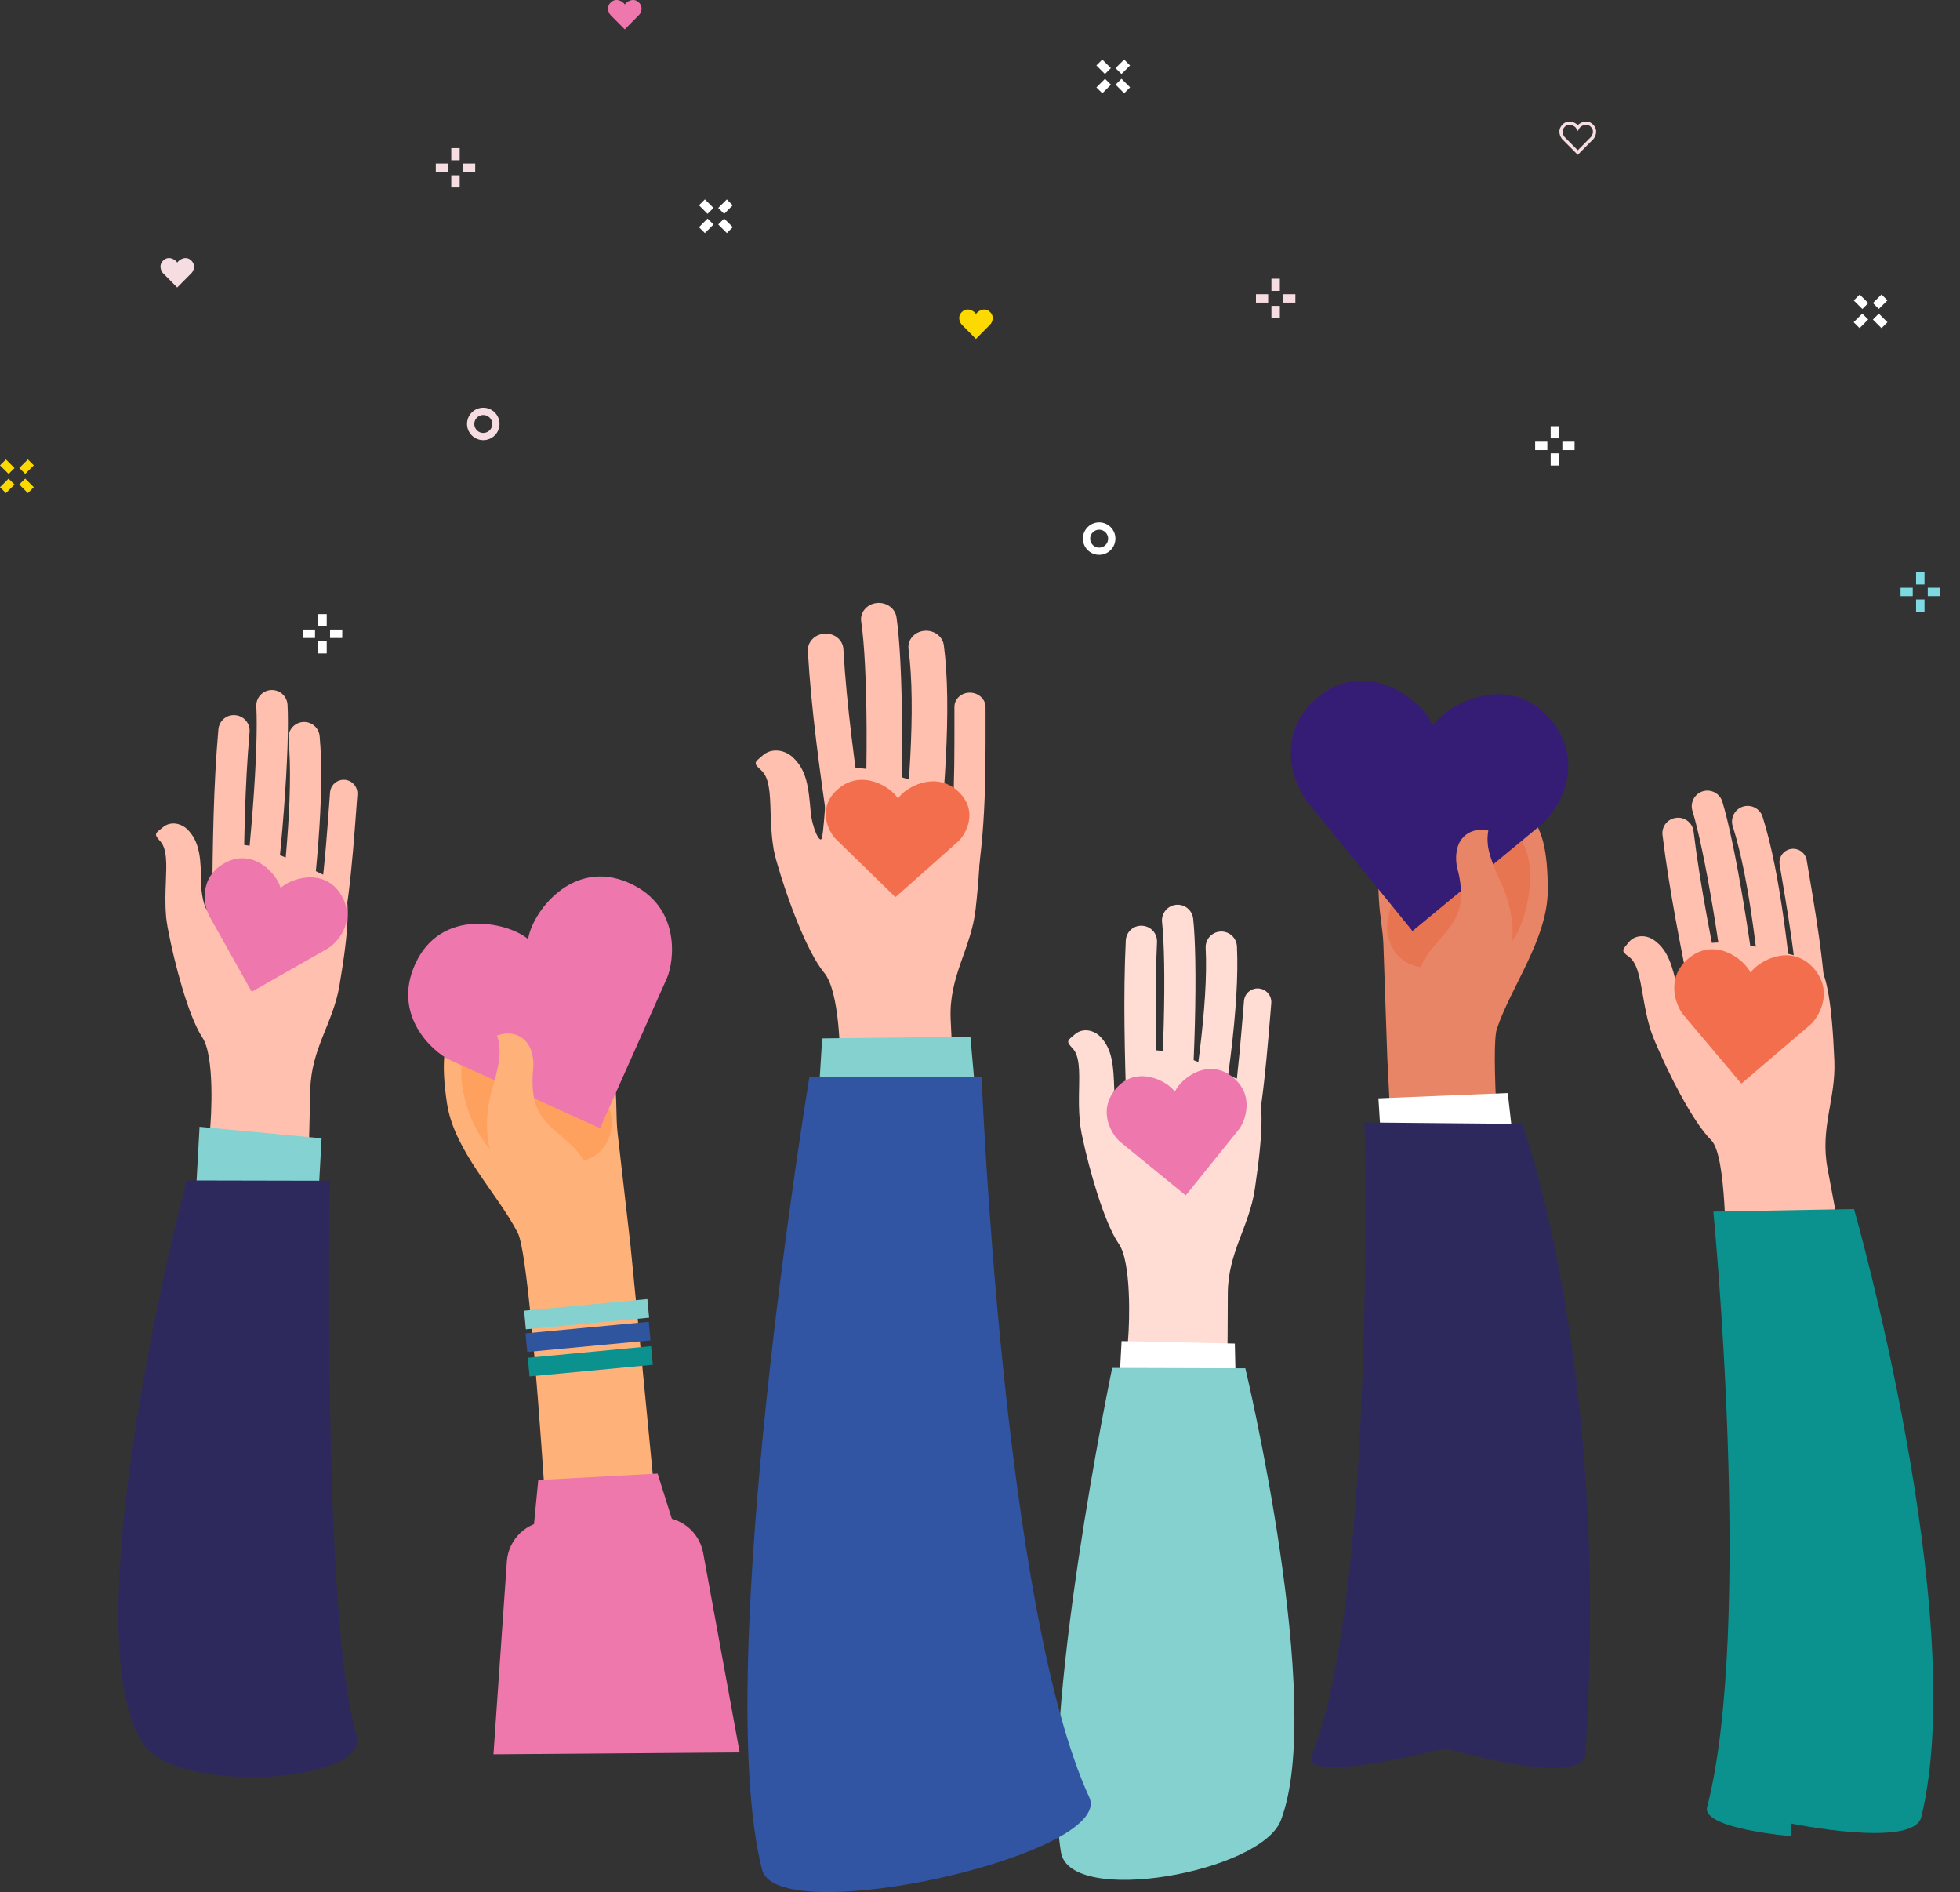 <svg width="489" height="472" viewBox="0 0 489 472" fill="none" xmlns="http://www.w3.org/2000/svg">
<rect x="0" y="0" width="489" height="472" fill="#333333" stroke="none"/>
<path d="M344.053 224.751C344.24 228.383 345.025 232.039 345.15 235.696C345.474 245.048 345.786 254.389 346.11 263.741C346.259 267.982 351.656 370.004 351.793 374.245L381.396 377.615C381.396 377.615 370.49 265.532 373.456 256.665C376.971 246.168 386.107 234.178 386.145 222.152C386.22 201.444 379.688 199.143 366.215 201.966C358.05 203.67 353.514 193.658 348.79 200.238C347.169 202.501 343.193 204.217 343.181 207.078C343.181 207.588 344.028 224.229 344.053 224.751Z" fill="#E88566"/>
<path d="M359.77 212.451C348.229 215.025 345.549 229.713 346.122 232.686C348.702 246.068 363.884 240.82 372.484 238.73C381.084 236.641 385.547 212.264 377.632 208.085C374.952 206.68 368.408 210.523 359.77 212.451Z" fill="#E87551"/>
<path d="M328.859 173.883C341.249 163.747 354.897 174.866 357.502 180.96C361.254 175.5 376.809 167.267 386.967 179.642C396.091 190.748 388.451 202.389 384.774 205.523L352.404 232.251L325.918 199.703C322.926 195.897 317.729 182.987 328.859 173.883Z" fill="#351C75"/>
<path d="M371.325 207.19C371.325 207.19 371.275 207.476 371.2 208.023C371.138 208.57 371.076 209.366 371.175 210.411C371.287 212.525 372.347 215.56 374.441 220.149C377.943 227.81 378.454 235.422 375.226 243.232C373.518 247.362 372.197 252.237 369.979 255.968C367.149 260.719 361.129 258.493 358.96 254.388C356.754 250.235 353.015 246.876 354.186 242.287C355.757 236.23 362.475 232.723 364.083 226.654C365.242 222.313 363.709 217.052 363.609 216.692C362.924 213.993 363.285 210.759 364.956 208.981C366.601 207.14 369.006 206.717 371.325 207.19Z" fill="#E88566"/>
<path d="M380.761 313.402L346.496 315.032L343.904 273.989L376.174 272.671L380.761 313.402Z" fill="white"/>
<path d="M395.518 437.512C402.012 341.125 379.801 280.37 379.801 280.37L360.556 280.195L340.426 280.009C340.426 280.009 343.418 397.962 327.264 437.835C324.148 445.534 360.519 436.131 360.519 436.131C360.519 436.131 394.932 446.23 395.518 437.512Z" fill="#2D295C"/>
<path d="M281.62 302.818C283.614 301.948 285.571 301.214 287.241 300.555C287.952 300.281 288.675 300.008 289.385 299.746C289.286 291.948 289.061 284.524 288.849 277.422C288.413 262.784 288.002 248.966 288.662 235.012C288.762 232.86 287.104 231.044 284.948 230.945C282.767 230.82 280.972 232.499 280.872 234.651C280.199 248.904 280.623 262.871 281.059 277.646C281.296 285.618 281.545 293.963 281.62 302.818Z" fill="#FFDDD4"/>
<path d="M287.902 295.68C290.494 295.816 293.074 296.003 295.655 296.227C298.409 266.602 298.783 239.29 297.686 229.179C297.449 227.039 295.542 225.497 293.386 225.721C291.242 225.957 289.697 227.873 289.921 230.012C291.005 239.887 290.619 266.639 287.902 295.68Z" fill="#FFDDD4"/>
<path d="M294.358 294.598C296.926 294.996 299.494 295.456 302.036 295.978C306.062 272.522 309.315 251.006 308.605 236.094C308.505 233.942 306.673 232.288 304.517 232.387C302.36 232.487 300.703 234.315 300.802 236.467C301.5 250.595 298.31 271.601 294.358 294.598Z" fill="#FFDDD4"/>
<path d="M303.682 295.58C305.9 296.152 308.094 296.762 310.275 297.446C314.538 281.763 315.672 268.306 316.944 253.02L317.168 250.272C317.33 248.394 315.934 246.752 314.052 246.59C312.17 246.429 310.525 247.822 310.362 249.7L310.138 252.448C308.904 267.298 307.807 280.37 303.682 295.58Z" fill="#FFDDD4"/>
<path d="M308.106 268.903C282.293 256.801 282.742 262.808 281.383 269.798C281.096 271.266 280.573 277.049 280.112 278.355C279.663 279.611 278.13 276.004 277.993 271.701C277.806 266.067 277.594 261.826 274.553 258.654C272.858 256.888 270.128 256.403 268.258 257.958C266.289 259.6 265.865 259.699 267.598 261.515C269.368 263.381 269.305 267.149 269.218 271.527C269.168 274.076 269.118 276.9 269.417 279.822C269.417 280.146 269.505 280.768 269.654 281.626C269.779 282.447 269.941 283.28 270.14 284.126C271.661 291.277 275.388 304.883 279.14 310.306C282.281 314.845 281.807 329.782 281.458 333.936C280.224 348.5 273.418 452.213 273.418 452.213C273.256 462.61 304.517 462.61 304.454 455.508C304.18 426.704 306.212 374.369 306.324 322.743C306.349 312.383 311.634 306.139 313.055 296.7C317.455 267.286 312.344 270.893 308.106 268.903Z" fill="#FFDDD4"/>
<path d="M308.381 348.736L279.002 349.893L279.825 334.546L308.081 335.167L308.381 348.736Z" fill="white"/>
<path d="M319.536 454.153C314.55 467.05 266.887 475.681 264.693 462.026C259.296 428.445 277.482 341.237 277.482 341.237L310.699 341.336C310.699 341.336 330.754 425.137 319.536 454.153Z" fill="#85D1CF"/>
<path d="M307.546 268.704C301.264 263.629 294.421 269.263 293.125 272.348C291.218 269.599 283.353 265.495 278.255 271.763C273.68 277.385 277.569 283.23 279.426 284.81L295.829 298.204L309.104 281.725C310.599 279.785 313.18 273.268 307.546 268.704Z" fill="#EE77AD"/>
<path d="M52.465 250.098C54.484 249.302 56.479 248.643 58.174 248.058C58.897 247.809 59.62 247.573 60.355 247.349C60.567 239.551 60.654 232.126 60.729 225.025C60.891 210.374 61.041 196.544 62.262 182.639C62.449 180.5 60.866 178.609 58.71 178.423C56.529 178.211 54.672 179.816 54.484 181.967C53.238 196.171 53.089 210.15 52.926 224.938C52.839 232.897 52.739 241.255 52.465 250.098Z" fill="#FFC0AF"/>
<path d="M58.61 241.74C61.19 242.001 63.758 242.325 66.325 242.673C70.563 213.222 72.308 185.96 71.735 175.811C71.61 173.659 69.778 172.03 67.621 172.142C65.465 172.267 63.82 174.107 63.945 176.259C64.505 186.171 62.785 212.874 58.61 241.74Z" fill="#FFC0AF"/>
<path d="M68.045 242.71C70.638 242.996 73.218 243.344 75.786 243.755C78.79 220.137 81.108 198.509 79.749 183.646C79.55 181.507 77.655 179.928 75.511 180.127C73.368 180.326 71.785 182.216 71.984 184.355C73.268 198.434 70.987 219.565 68.045 242.71Z" fill="#FFC0AF"/>
<path d="M76.085 243.63C78.304 244.178 80.51 244.775 82.691 245.434C86.817 229.713 87.826 216.256 88.96 200.946L89.16 198.198C89.297 196.32 87.901 194.678 86.007 194.541C84.124 194.404 82.492 195.81 82.342 197.688L82.143 200.436C81.058 215.299 80.073 228.383 76.085 243.63Z" fill="#FFC0AF"/>
<path d="M80.335 218.072C54.771 205.461 55.095 211.468 53.599 218.421C53.288 219.888 52.639 225.659 52.153 226.952C51.68 228.196 50.221 224.564 50.171 220.249C50.097 214.615 49.984 210.361 46.993 207.14C45.335 205.349 42.618 204.789 40.711 206.319C38.704 207.924 38.281 208.011 39.976 209.864C41.708 211.754 41.559 215.535 41.384 219.901C41.284 222.45 41.172 225.261 41.409 228.196C41.409 228.519 41.471 229.141 41.608 229.999C41.721 230.833 41.87 231.666 42.045 232.499C43.428 239.675 46.868 253.356 50.508 258.853C53.549 263.455 52.776 278.38 52.34 282.534C50.819 297.073 41.895 400.624 41.895 400.624C41.521 411.021 72.769 411.643 72.856 404.554C73.18 375.762 76.272 323.476 77.418 271.85C77.655 261.49 83.064 255.359 84.672 245.956C89.708 216.63 84.535 220.149 80.335 218.072Z" fill="#FFC0AF"/>
<path d="M47.517 322.245L77.967 325.118L80.236 283.964L49.786 281.091L47.517 322.245Z" fill="#84D2D2"/>
<path d="M35.776 435.087C44.326 447.872 92.413 444.676 88.96 433.01C80.235 403.571 82.317 294.548 82.317 294.548L46.532 294.473C46.52 294.461 17.029 407.054 35.776 435.087Z" fill="#2D295C"/>
<path d="M85.258 223.507C81.158 216.256 72.433 219.08 70.015 221.555C69.23 218.197 63.222 211.269 55.955 215.361C49.424 219.042 50.932 226.119 52.129 228.345L62.798 247.411L81.806 236.591C83.987 235.31 88.948 230.024 85.258 223.507Z" fill="#EE77AD"/>
<path d="M210.175 233.469C212.331 232.325 214.463 231.318 216.282 230.435C217.055 230.062 217.84 229.701 218.626 229.34C217.616 221.206 216.519 213.495 215.472 206.108C213.303 190.885 211.259 176.52 210.412 161.881C210.275 159.63 208.193 157.927 205.738 158.076C203.257 158.213 201.413 160.178 201.55 162.429C202.422 177.378 204.491 191.905 206.672 207.277C207.832 215.56 209.066 224.241 210.175 233.469Z" fill="#FFC0AF"/>
<path d="M214.824 224.005C217.778 224.079 220.72 224.191 223.661 224.365C225.768 193.198 225.257 164.531 223.661 153.947C223.325 151.708 221.094 150.141 218.651 150.439C216.22 150.738 214.525 152.802 214.861 155.041C216.419 165.376 216.906 193.459 214.824 224.005Z" fill="#FFC0AF"/>
<path d="M224.172 223.234C227.126 223.482 230.068 223.781 232.997 224.142C235.615 199.292 237.522 176.532 235.477 160.961C235.178 158.723 232.972 157.106 230.542 157.367C228.111 157.628 226.379 159.643 226.665 161.894C228.597 176.657 226.728 198.882 224.172 223.234Z" fill="#FFC0AF"/>
<path d="M234.941 224.888C237.509 225.311 240.064 225.796 242.594 226.33C245.922 209.578 245.91 195.399 245.885 179.293V176.408C245.885 174.431 244.152 172.814 241.996 172.789C239.852 172.764 238.12 174.356 238.12 176.333V179.231C238.132 194.877 238.145 208.645 234.941 224.888Z" fill="#FFC0AF"/>
<path d="M236.313 197.837C206.324 186.445 207.159 192.713 206 200.113C205.75 201.668 205.476 207.762 205.015 209.142C204.579 210.486 202.634 206.779 202.235 202.265C201.724 196.37 201.251 191.93 197.611 188.758C195.592 186.992 192.464 186.619 190.419 188.348C188.276 190.163 187.789 190.288 189.871 192.116C191.99 193.982 192.114 197.937 192.252 202.526C192.339 205.2 192.426 208.16 192.925 211.219C192.937 211.555 193.074 212.202 193.286 213.097C193.473 213.956 193.71 214.826 193.984 215.684C196.103 223.097 201.076 237.176 205.638 242.685C209.452 247.287 209.726 262.97 209.552 267.348C208.954 282.683 206.86 391.744 206.86 391.744C207.246 402.651 242.757 401.084 242.295 393.646C240.426 363.462 239.877 308.502 237.185 254.364C236.649 243.506 242.32 236.691 243.417 226.728C246.845 195.661 241.248 199.715 236.313 197.837Z" fill="#FFC0AF"/>
<path d="M204.304 272.31L243.168 270.681L242.108 258.605L205.127 259.04L204.304 272.31Z" fill="#85D1CF"/>
<path d="M190.12 466.391C193.971 481.589 278.329 462.585 271.761 448.345C250.16 401.494 244.9 268.579 244.9 268.579L201.924 268.753C201.924 268.766 177.444 416.431 190.12 466.391Z" fill="#3155A3"/>
<path d="M239.167 197.539C233.445 192.029 225.743 196.494 224.035 199.23C222.452 196.432 214.986 191.631 209.003 196.904C203.631 201.63 206.809 207.588 208.492 209.279L223.412 223.806L239.042 209.926C240.824 208.297 244.302 202.489 239.167 197.539Z" fill="#F36E4D"/>
<path d="M427.015 275.42C428.822 274.226 430.642 273.169 432.175 272.236C432.823 271.838 433.497 271.465 434.157 271.079C432.736 263.405 431.265 256.13 429.869 249.165C426.978 234.813 424.236 221.256 422.528 207.401C422.266 205.262 420.322 203.745 418.178 204.018C416.009 204.267 414.514 206.22 414.788 208.359C416.533 222.512 419.3 236.218 422.229 250.72C423.787 258.518 425.445 266.714 427.015 275.42Z" fill="#FFC0AF"/>
<path d="M432.649 267.149C435.217 266.801 437.797 266.49 440.364 266.229C437.473 236.616 432.686 209.715 429.707 199.989C429.072 197.937 426.903 196.78 424.834 197.402C422.777 198.036 421.618 200.213 422.241 202.265C425.17 211.767 429.844 238.108 432.649 267.149Z" fill="#FFC0AF"/>
<path d="M440.913 263.965C443.505 263.704 446.098 263.492 448.69 263.343C446.584 239.638 444.253 218.01 439.753 203.77C439.105 201.718 436.924 200.586 434.855 201.22C432.798 201.867 431.652 204.056 432.3 206.108C436.575 219.602 438.856 240.733 440.913 263.965Z" fill="#FFC0AF"/>
<path d="M448.902 261.826C451.183 261.826 453.477 261.888 455.758 262C456.007 245.745 453.763 232.437 451.208 217.301L450.747 214.59C450.435 212.737 448.678 211.481 446.808 211.792C444.951 212.102 443.692 213.856 444.004 215.722L444.465 218.445C446.946 233.146 449.127 246.081 448.902 261.826Z" fill="#FFC0AF"/>
<path d="M447.581 238.307C419.948 231.28 421.518 237.089 421.506 244.203C421.506 245.695 422.079 251.478 421.867 252.846C421.668 254.165 419.474 250.906 418.527 246.702C417.281 241.205 416.271 237.076 412.681 234.539C410.687 233.134 407.907 233.158 406.362 235.049C404.742 237.026 404.33 237.2 406.387 238.668C408.481 240.161 409.116 243.879 409.864 248.195C410.301 250.707 410.774 253.481 411.622 256.304C411.684 256.615 411.884 257.212 412.195 258.033C412.482 258.816 412.793 259.612 413.142 260.396C415.984 267.124 422.216 279.785 426.915 284.412C430.854 288.28 430.418 311.947 430.854 316.089C432.4 330.628 448.08 424.851 448.08 424.851C449.887 435.099 480.574 429.216 479.178 422.264C473.482 394.032 465.592 342.256 455.957 291.526C454.025 281.352 458.039 274.213 457.652 264.686C456.456 234.949 452.131 239.464 447.581 238.307Z" fill="#FFC0AF"/>
<path d="M462.563 301.6L427.464 302.246C427.464 302.246 437.535 405.648 425.906 450.832C424.522 456.192 446.896 458.058 446.896 458.058L446.821 454.887C446.821 454.887 477.408 461.18 479.34 453.282C491.542 403.161 462.563 301.6 462.563 301.6Z" fill="#0B928E"/>
<path d="M452.604 241.678C447.02 235.111 438.706 239.675 436.737 242.66C435.279 239.402 427.838 233.532 421.244 239.103C415.336 244.103 418.253 251.006 419.885 253.033L434.456 270.32L451.657 255.632C453.601 253.916 457.615 247.573 452.604 241.678Z" fill="#F36E4D"/>
<path d="M153.55 271.688C153.911 275.308 153.674 279.051 154.086 282.683C155.145 291.973 156.217 301.264 157.289 310.567C157.775 314.783 167.522 416.481 168.008 420.697L139.228 428.383C139.228 428.383 133.445 315.915 129.195 307.594C124.159 297.732 113.353 287.21 111.533 275.332C108.404 254.861 114.524 251.615 128.26 252.423C136.586 252.908 143.815 257.833 149.449 263.642C151.393 265.644 152.914 267.335 153.35 270.159C153.438 270.656 153.5 271.166 153.55 271.688Z" fill="#FFB17A"/>
<path d="M136.187 261.838C147.991 262.684 152.802 276.825 152.677 279.847C152.104 293.453 136.312 290.506 127.499 289.71C118.687 288.901 110.673 265.457 117.877 260.159C120.32 258.368 127.362 261.216 136.187 261.838Z" fill="#FFA15E"/>
<path d="M168.096 380.413L133.009 382.416L134.293 369.22L164.07 367.615L168.096 380.413Z" fill="#EE78AC"/>
<path d="M184.536 437.164L123.112 437.636L126.453 389.542C126.839 383.983 131.376 379.617 136.948 379.431L164.344 378.498C169.741 378.311 174.465 382.105 175.437 387.415L184.536 437.164Z" fill="#EE78AC"/>
<path d="M161.509 324.068L130.759 326.968L131.199 331.612L161.949 328.712L161.509 324.068Z" fill="#85D1CF"/>
<path d="M162.432 335.821L131.681 338.721L132.121 343.365L162.871 340.464L162.432 335.821Z" fill="#0B928E"/>
<path d="M161.857 329.728L131.106 332.628L131.546 337.271L162.297 334.371L161.857 329.728Z" fill="#2F559E"/>
<path d="M157.027 220.298C142.718 213.868 132.66 227.86 131.762 234.278C126.827 230.062 110.012 226.256 103.568 240.534C97.785 253.356 107.981 262.41 112.256 264.438L149.698 281.464L166.413 243.954C168.27 239.588 169.878 226.069 157.027 220.298Z" fill="#EE77AD"/>
<path d="M123.985 258.331C123.985 258.331 124.072 258.605 124.234 259.139C124.371 259.662 124.546 260.445 124.621 261.49C124.832 263.604 124.222 266.763 122.838 271.601C120.507 279.685 121.118 287.309 125.468 294.548C127.762 298.378 129.793 303.005 132.548 306.375C136.05 310.654 141.672 307.569 143.217 303.191C144.788 298.764 147.991 294.884 146.146 290.518C143.703 284.747 136.524 282.285 134.044 276.514C132.261 272.397 132.997 266.962 133.034 266.589C133.308 263.816 132.473 260.669 130.566 259.164C128.647 257.597 126.204 257.523 123.985 258.331Z" fill="#FFB17A"/>
<g clip-path="url(#clip0)">
<path d="M120.574 109.796C118.346 109.796 116.517 107.987 116.517 105.75C116.517 103.527 118.33 101.703 120.574 101.703C122.802 101.703 124.63 103.512 124.63 105.75C124.63 107.972 122.817 109.796 120.574 109.796ZM120.574 103.527C119.344 103.527 118.33 104.523 118.33 105.765C118.33 106.991 119.329 108.003 120.574 108.003C121.803 108.003 122.817 107.006 122.817 105.765C122.817 104.523 121.818 103.527 120.574 103.527Z" fill="#F6DDE2"/>
<path d="M274.229 138.399C272.001 138.399 270.173 136.59 270.173 134.352C270.173 132.129 271.986 130.305 274.229 130.305C276.457 130.305 278.286 132.114 278.286 134.352C278.286 136.59 276.473 138.399 274.229 138.399ZM274.229 132.129C273 132.129 271.986 133.126 271.986 134.367C271.986 135.594 272.985 136.605 274.229 136.605C275.459 136.605 276.473 135.609 276.473 134.367C276.473 133.141 275.474 132.129 274.229 132.129Z" fill="white"/>
<path d="M280.459 14.86L278.319 16.996L279.797 18.469L281.937 16.334L280.459 14.86Z" fill="white"/>
<path d="M275.691 19.654L273.542 21.803L275.022 23.275L277.17 21.126L275.691 19.654Z" fill="white"/>
<path d="M275.012 14.857L273.535 16.331L275.677 18.465L277.154 16.991L275.012 14.857Z" fill="white"/>
<path d="M279.802 19.643L278.324 21.117L280.474 23.264L281.952 21.791L279.802 19.643Z" fill="white"/>
<path d="M181.329 49.743L179.189 51.878L180.667 53.352L182.807 51.217L181.329 49.743Z" fill="white"/>
<path d="M176.534 54.528L174.385 56.677L175.865 58.149L178.013 56.001L176.534 54.528Z" fill="white"/>
<path d="M175.862 49.736L174.385 51.21L176.527 53.344L178.004 51.87L175.862 49.736Z" fill="white"/>
<path d="M180.671 54.524L179.193 55.997L181.343 58.144L182.821 56.671L180.671 54.524Z" fill="white"/>
<path d="M469.421 73.453L467.27 75.599L468.747 77.073L470.899 74.927L469.421 73.453Z" fill="white"/>
<path d="M464.617 78.228L462.469 80.378L463.949 81.849L466.097 79.7L464.617 78.228Z" fill="white"/>
<path d="M463.976 73.48L462.499 74.955L464.64 77.089L466.117 75.614L463.976 73.48Z" fill="white"/>
<path d="M468.746 78.238L467.268 79.712L469.418 81.859L470.896 80.385L468.746 78.238Z" fill="white"/>
<path d="M6.954 114.607L4.813 116.742L6.291 118.216L8.432 116.081L6.954 114.607Z" fill="#FCD901"/>
<path d="M2.145 119.394L-0.006 121.539L1.471 123.014L3.623 120.868L2.145 119.394Z" fill="#FCD901"/>
<path d="M1.474 114.61L-0.002 116.086L2.151 118.23L3.628 116.754L1.474 114.61Z" fill="#FCD901"/>
<path d="M6.945 123.009L4.809 120.863L6.284 119.391L8.435 121.537L6.945 123.009Z" fill="#FCD901"/>
<path d="M392.836 110.179H389.793V112.279H392.836V110.179Z" fill="white"/>
<path d="M386.044 110.179H383.002V112.279H386.044V110.179Z" fill="white"/>
<path d="M388.964 106.317H386.874V109.352H388.964V106.317Z" fill="white"/>
<path d="M388.964 113.092H386.874V116.127H388.964V113.092Z" fill="white"/>
<path d="M118.56 40.804H115.518V42.904H118.56V40.804Z" fill="#F6DDE2"/>
<path d="M111.769 40.804H108.727V42.904H111.769V40.804Z" fill="#F6DDE2"/>
<path d="M114.688 36.956H112.583V39.991H114.688V36.956Z" fill="#F6DDE2"/>
<path d="M114.688 43.731H112.583V46.766H114.688V43.731Z" fill="#F6DDE2"/>
<path d="M323.184 73.391H320.142V75.491H323.184V73.391Z" fill="#F6DDE2"/>
<path d="M316.393 73.391H313.35V75.491H316.393V73.391Z" fill="#F6DDE2"/>
<path d="M319.312 69.529H317.207V72.564H319.312V69.529Z" fill="#F6DDE2"/>
<path d="M319.312 76.304H317.207V79.339H319.312V76.304Z" fill="#F6DDE2"/>
<path d="M85.386 157.053H82.344V159.153H85.386V157.053Z" fill="white"/>
<path d="M78.595 157.053H75.552V159.153H78.595V157.053Z" fill="white"/>
<path d="M81.514 153.19H79.409V156.225H81.514V153.19Z" fill="white"/>
<path d="M81.514 159.965H79.409V163H81.514V159.965Z" fill="white"/>
<path d="M484 146.614H480.958V148.714H484V146.614Z" fill="#7FD9E3"/>
<path d="M477.208 146.614H474.166V148.714H477.208V146.614Z" fill="#7FD9E3"/>
<path d="M480.143 142.767H478.038V145.802H480.143V142.767Z" fill="#7FD9E3"/>
<path d="M480.143 149.542H478.038V152.577H480.143V149.542Z" fill="#7FD9E3"/>
<path d="M247.017 77.837C245.649 76.472 243.882 77.653 243.498 78.343C243.114 77.638 241.347 76.472 239.979 77.837C238.75 79.063 239.534 80.534 239.933 80.964L243.483 84.55L247.032 80.964C247.462 80.55 248.246 79.063 247.017 77.837Z" fill="#FCD901"/>
<path d="M47.741 65.007C46.373 63.643 44.606 64.823 44.222 65.513C43.838 64.808 42.071 63.643 40.703 65.007C39.474 66.233 40.258 67.705 40.657 68.134L44.207 71.721L47.772 68.134C48.202 67.705 48.97 66.233 47.741 65.007Z" fill="#F6DDE2"/>
<path d="M397.154 31.346C395.786 29.982 394.019 31.162 393.635 31.852C393.251 31.147 391.484 29.982 390.116 31.346C388.887 32.572 389.671 34.044 390.07 34.473L393.635 38.06L397.185 34.473C397.615 34.044 398.383 32.557 397.154 31.346Z" stroke="#F6DDE2" stroke-width="0.8" stroke-miterlimit="10"/>
<path d="M159.402 0.629C158.035 -0.736 156.268 0.445 155.884 1.134C155.5 0.429 153.732 -0.736 152.365 0.629C151.136 1.855 151.919 3.326 152.319 3.756L155.868 7.342L159.418 3.756C159.848 3.326 160.632 1.855 159.402 0.629Z" fill="#EE77AD"/>
</g>
<defs>
<clipPath id="clip0">
<rect width="484" height="163" fill="white"/>
</clipPath>
</defs>
</svg>
